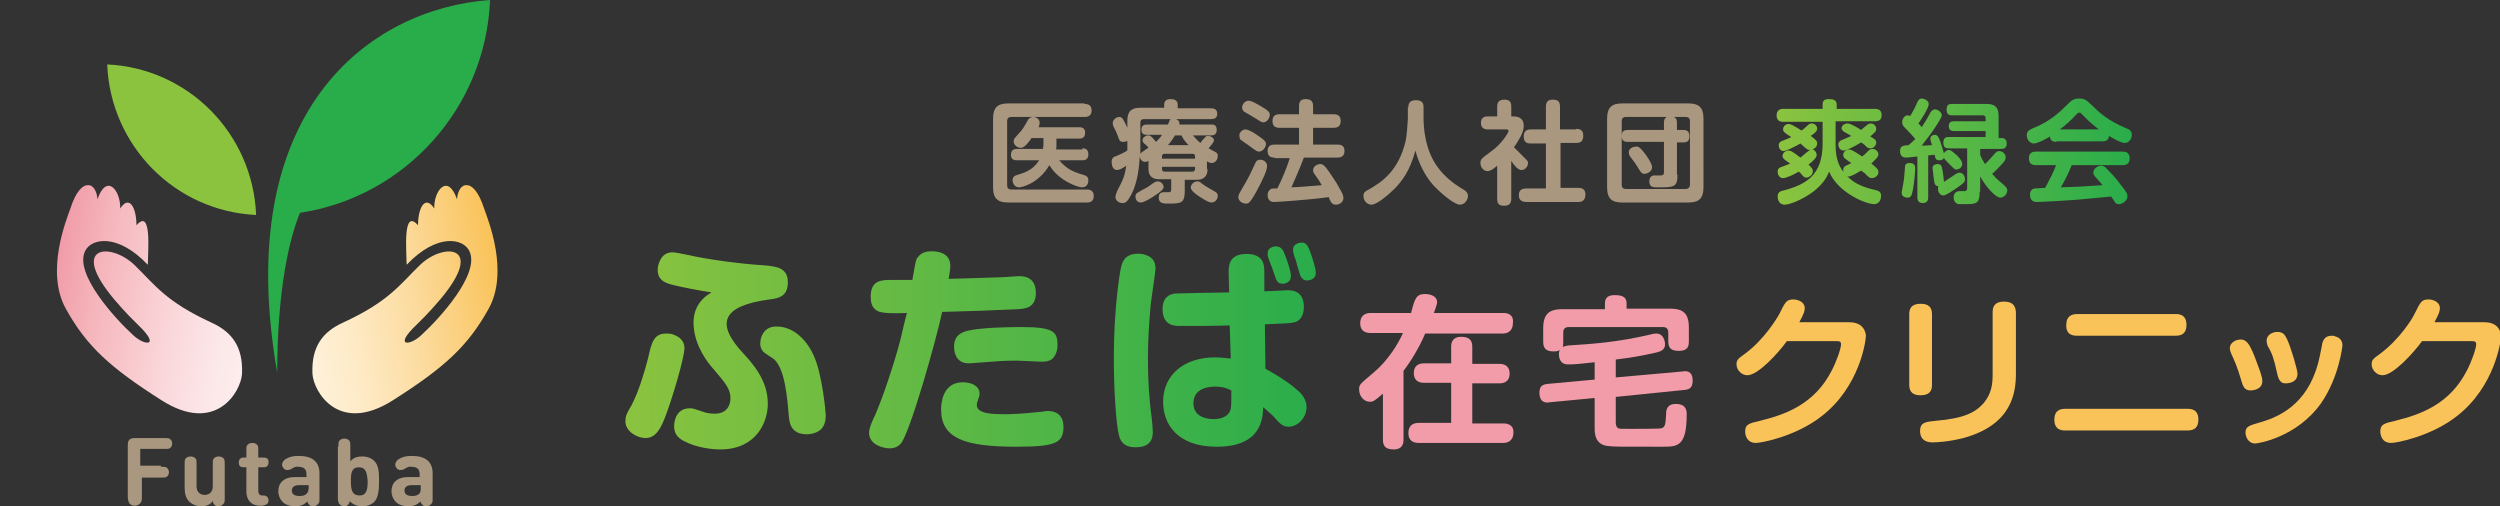 <?xml version="1.0" encoding="utf-8"?>
<!-- Generator: Adobe Illustrator 22.0.1, SVG Export Plug-In . SVG Version: 6.00 Build 0)  -->
<svg version="1.1" id="レイヤー_1" xmlns="http://www.w3.org/2000/svg" xmlns:xlink="http://www.w3.org/1999/xlink" x="0px"
	 y="0px" viewBox="0 0 461.7 93.5" style="enable-background:new 0 0 461.7 93.5;" xml:space="preserve">
<rect x="0" y="0" width="461.7" height="93.5" fill="#333333" stroke="none"/>
<style type="text/css">
	.st0{fill:url(#SVGID_3_);}
	.st1{fill:#F19CA8;}
	.st2{fill:#FAC359;}
	.st3{fill:#A9987F;}
	.st4{fill:url(#SVGID_4_);}
	.st5{fill:#8BC33F;}
	.st6{fill:#29AD4B;}
	.st7{clip-path:url(#SVGID_5_);fill:url(#SVGID_6_);}
	.st8{clip-path:url(#SVGID_7_);fill:url(#SVGID_8_);}
</style>
<g>
	<linearGradient id="SVGID_3_" gradientUnits="userSpaceOnUse" x1="115.533" y1="63.912" x2="243.024" y2="63.912">
		<stop  offset="0" style="stop-color:#8BC33F"/>
		<stop  offset="1" style="stop-color:#29AD4B"/>
	</linearGradient>
	<path class="st0" d="M126.4,64.3c0,1.8-2.3,9.4-3.4,12.3c-0.9,2.4-1.8,4.3-3.8,4.3c-1.5,0-3.7-1.2-3.7-3.1c0-0.9,0.2-1.4,1.1-2.9
		c1.4-2.6,2.6-6.8,3.1-8.8c0.6-2.7,1-4.5,3.3-4.5c0.3,0,0.7,0,1.1,0.1C125,62,126.4,62.6,126.4,64.3 M150.2,65.5
		c-1.3-2.8-3.7-5.2-6.8-5.2c-2.1,0-2.7,1.5-2.9,2.3c0,0.2-0.1,0.5-0.1,0.8c0,0.9,0.4,1.4,0.6,1.6c0.2,0.2,1.6,1.1,1.9,1.3
		c2.1,1.8,2.5,7.3,2.8,10.7c0.1,1,0.3,3.2,3.3,3.2c0.9,0,2.1-0.3,2.8-1.1c0.4-0.5,0.7-1.2,0.7-2.5C152.5,76.4,151.9,69,150.2,65.5
		 M142.1,55.3c1.8-0.2,3.4-0.6,3.4-3.2c0-2.7-2.2-2.9-4.4-3.1c-4.8-0.3-9.3-1-11.5-1.4c-0.8-0.1-4.5-1-5.4-1c-2,0-2.5,1.8-2.7,2.7
		c-0.3,2.5,1.4,3,3.1,3.4c1.7,0.4,4.2,0.9,6.8,1.3c-2.1,1.2-3.5,3.2-3.3,6.1c0.2,3.8,2.6,6.9,3.7,8.1c2.2,2.6,3.1,3.6,3.1,5.4
		c0,0.4-0.1,2.8-2.9,2.8c-1,0-1.8-0.2-2.3-0.4c-1.5-0.5-1.7-0.6-2.3-0.6c-2.9,0-2.9,3.1-2.9,3.3c0,1.1,0.4,2,1.7,2.7
		c2.4,1.3,5.3,1.6,6.8,1.6c6.8,0,8.8-5.2,8.8-8.4c0-3.1-1.3-5.9-4.4-9.2C132.1,59.8,133.2,56.5,142.1,55.3 M169.6,47.4
		c0.6-0.8,1.6-1,2.4-1c1.6,0,3.5,0.5,3.5,2.7c0,0.6-0.1,1.2-0.3,2.4c3.3-0.1,7.2-0.2,9.8-0.3c0.5,0,2.7-0.2,3.1-0.2
		c0.8,0,3.2,0,3.2,3.1c0,2.8-2,2.9-3.3,3c-4.2,0.2-9.4,0.4-14,0.5c-1.1,5.2-6,22.6-7.7,24.4c-0.3,0.3-0.9,0.8-2,0.8
		c-1.1,0-3.8-0.6-3.8-2.9c0-0.9,0.7-2.4,1.1-3.2c1.6-3.7,3.6-9.8,4.7-14c0.4-1.8,0.9-3.9,1.2-4.9c-2.3,0.1-4.7,0.1-5.5-0.4
		c-1.1-0.6-1.2-1.8-1.2-2.6c0-2.5,1.3-3.1,3.3-3.1h4.4C169.1,48.3,169.1,47.9,169.6,47.4 M187.7,82.5c-9.7,0-13.9-1.6-13.9-6.9
		c0-0.5,0-5,4-5c1.5,0,3.1,0.6,3.1,2.1c0,0.4-0.1,0.7-0.2,0.9c-0.2,0.7-0.3,0.8-0.3,1.2c0,0.7,0.5,1.2,1.9,1.5
		c1.1,0.2,2.5,0.2,3.4,0.2c1.1,0,3.3-0.1,6-0.4c0.5,0,1.4-0.2,1.8-0.2c1.8,0,2.9,1,2.9,2.9C196.4,81.8,195,82.5,187.7,82.5
		 M194.3,66.3c-0.5,0.4-1.1,0.5-2,0.5c-0.7,0-3.8-0.2-4.4-0.2c-2.6,0-3.7,0.1-7.5,0.4c-0.2,0-0.9,0.1-1.5,0.1
		c-2.7,0-2.7-2.7-2.7-3.1c0-1.3,0.5-2.4,2.4-2.9c2.6-0.6,7.3-0.7,10.1-0.7c6.2,0,6.6,1,6.6,3.5C195.3,64.6,195,65.7,194.3,66.3
		 M213.4,49.7c0,0.5-0.8,5.6-0.9,6.7c-0.3,3.3-0.5,6.6-0.5,9.9c0,3.6,0.2,7.3,0.7,10.9c0.1,0.9,0.2,2.1,0.2,2.6c0,2-1.2,2.8-3.1,2.8
		c-0.8,0-2.5,0-3.1-2c-0.6-2.1-1-8.8-1-14.6c0-8.9,1.1-15.9,1.4-16.9c0.3-1.1,1-2.5,3.8-2.2C212.9,47.3,213.4,48.3,213.4,49.7
		 M226.9,50.3c0-1.1,0-3.4,3.3-3.4c3.3,0,3.3,2.2,3.3,3.4l0,3.5c0.7,0,4-0.2,4.2-0.2c0.8,0,3.1,0,3.1,3.1c0,2-1.1,2.7-1.7,2.8
		c-0.7,0.2-0.9,0.2-5.5,0.4l0.1,8.2c3.3,1.8,5.1,3.2,6.3,4.3c0.8,0.8,1.3,1.8,1.3,2.8c0,1.8-1.5,3.6-3.3,3.6c-1.1,0-1.6-0.5-2.9-2
		c-0.2-0.2-1.6-1.4-1.8-1.6c-0.1,2.2-0.4,7.3-8.6,7.3c-7.3,0-9.9-4.2-9.9-8.3c0-4.9,3.8-8.2,9.6-8.2c1.3,0,2.2,0.2,2.9,0.2l-0.2-6.1
		c-2.8,0.1-6.3,0.1-9.1,0.1c-1,0-3.3,0-3.3-3.1c0-2.4,1.5-2.8,2.4-2.9c0.5,0,8.1-0.2,9.9-0.2L226.9,50.3z M224.4,71.4
		c-1,0-4,0.2-4,3.1c0,2.8,3.1,2.9,3.7,2.9c0.9,0,2.6-0.2,3.1-1.6c0.2-0.6,0.2-0.9,0.2-3.7C226.6,71.7,225.8,71.4,224.4,71.4
		 M234.2,47.5c-0.1-0.3-0.1-0.6-0.1-0.7c0-1.1,1.1-1.3,1.6-1.3c0.7,0,1.2,0.5,1.5,1.3c0.7,1.8,1.2,3.3,1.2,4.2
		c0,1.3-1.3,1.4-1.5,1.4c-0.6,0-1-0.2-1.3-1c-0.1-0.3-0.6-1.8-0.7-2C234.8,49.1,234.3,47.9,234.2,47.5 M238.9,46.8
		c-0.1-0.3-0.1-0.6-0.1-0.7c0-1.1,1.2-1.3,1.6-1.3c0.9,0,1.2,0.7,1.6,1.8c0.4,1.1,1,2.9,1,3.8c0,1.3-1.4,1.4-1.6,1.4
		c-0.4,0-0.9-0.1-1.3-1c-0.1-0.3-0.5-1.7-0.6-2C239.5,48.4,238.9,47.1,238.9,46.8"/>
	<g>
		<g>
			<path class="st1" d="M277.7,57.8h-12.9c0.6-1.6,0.6-1.8,0.6-2c0-1.2-1.4-1.5-2.2-1.5c-1.6,0-1.9,0.7-2.6,3.5h-7.5
				c-1.2,0-1.9,0.7-1.9,1.9c0,1.1,0.6,1.8,1.9,1.8h6c-0.8,1.8-2.6,4.9-5.3,7.2c-2.7,2.3-2.8,2.3-2.8,3.2c0,1.3,0.9,2.3,2,2.3
				c0.6,0,0.9-0.2,2.4-1.5v8.5c0,1.1,0.4,1.8,2,1.8c1.8,0,1.8-1.4,1.8-1.8V68.5c2.2-2.9,3.6-5.9,4-6.9h14.3c1.2,0,1.9-0.7,1.9-1.9
				C279.6,58.4,278.8,57.8,277.7,57.8z"/>
			<path class="st1" d="M277.7,78.2h-5.8v-7.4h5c1.2,0,1.9-0.6,1.9-1.8c0-1.2-0.7-1.8-1.9-1.8h-5V64c0-1.3-0.7-1.8-2.1-1.8
				c-1.4,0-1.8,0.9-1.8,1.8v3.1h-5c-1.2,0-1.9,0.6-1.9,1.8c0,1.3,0.8,1.8,1.9,1.8h5v7.4h-6c-1.2,0-1.9,0.6-1.9,1.9
				c0,1.2,0.7,1.8,1.9,1.8h15.6c1.2,0,1.9-0.7,1.9-1.9C279.6,78.7,278.7,78.2,277.7,78.2z"/>
			<path class="st1" d="M311.2,72c0.8-0.1,1.4-0.4,1.4-1.7c0-1.9-1.3-1.8-1.8-1.7l-12.4,1.1v-3.3c3.2-0.4,4.8-0.7,7.5-1.3
				c0.8-0.2,1.6-0.5,1.6-1.5c0-0.6-0.3-2-1.6-2c-0.4,0-0.9,0.1-1.2,0.2c-6,1.4-10.4,1.7-15,2c-0.2,0-0.7,0.1-1.1,0.3
				c0.1-0.2,0.1-0.4,0.1-1v-1.7c0-0.7,0.4-1,1-1h17.4c0.7,0,1,0.4,1,1V63c0,1.2,0.4,1.8,2,1.8c1.7,0,1.8-1,1.8-1.8v-2.5
				c0-2.7-1.1-3.5-3.5-3.5h-8V56c0-1.2-0.9-1.5-2.2-1.5c-1.1,0-1.8,0.4-1.8,1.5v1.1h-7.9c-2.3,0-3.5,0.8-3.5,3.5v2.5
				c0,1.1,0.4,1.8,1.9,1.8c0.7,0,1-0.1,1.2-0.3c-0.2,0.3-0.2,0.6-0.2,0.8c0,0.5,0.1,1.9,1.7,1.9c1.2,0,2.3-0.1,4.9-0.4v3.2l-8.7,0.8
				c-0.9,0.1-1.5,0.4-1.5,1.6c0,2,1.4,1.9,1.8,1.8l8.4-0.8V79c0,1,0,3.3,2.8,3.4c0.8,0.1,1.5,0.1,9.7,0.1c2.8,0,4.5,0,4.5-6
				c0-0.5,0-1.9-2-1.9c-1.7,0-1.8,1.2-1.8,1.8c-0.1,2.1-0.2,2.5-0.9,2.7c-0.3,0.1-4.5,0.1-5.4,0.1c-2.2,0-2.3,0-2.5-0.1
				c-0.2-0.1-0.5-0.3-0.5-1.1v-4.7L311.2,72z"/>
		</g>
		<g>
			<path class="st2" d="M341.4,59.5h-9.1c0.8-1.5,1-2,1-2.6c0-1.1-1.2-1.6-2.1-1.6c-1.3,0-1.5,0.5-2.6,2.7c-0.5,0.9-2.8,4.7-6.3,7.3
				c-1.4,1-1.6,1.2-1.6,2c0,1,0.9,2,2,2c2,0,5.8-4.2,7.3-6.3h8.9c0.8,0,1.1,0,1.1,0.6c0,0.8-0.9,3.3-1.7,4.8
				c-3.1,6.1-8.3,8.1-13.2,9.3c-2.2,0.5-2.8,0.7-2.8,2c0,0.5,0.2,2.1,2,2.1c1,0,7.4-1.2,12.2-5c6.9-5.4,8.1-13.7,8.1-14.9
				C344.4,60.6,343.6,59.5,341.4,59.5z"/>
			<path class="st2" d="M356.8,71.1V58c0-1.4-0.8-1.9-2.1-1.9c-1.8,0-2.1,1-2.1,1.9v13.1c0,1.4,0.8,1.9,2.1,1.9
				C356.5,73,356.8,72,356.8,71.1z"/>
			<path class="st2" d="M370.1,55.7c-1.8,0-2.1,1-2.1,2v11.4c0,1.9-0.2,3.6-1.7,5.4c-1.6,1.8-3.9,2.8-8.7,3.2c-2,0.2-3,0.3-3,1.9
				c0,2.1,1.9,2.1,2.3,2.1c0.7,0,2.9-0.1,5.7-0.8c9.1-2.5,9.7-8.5,9.7-12V57.6C372.2,56.2,371.4,55.7,370.1,55.7z"/>
			<path class="st2" d="M383.6,62h18.2c1.1,0,2-0.4,2-2c0-2-1.5-2-2-2h-18.2c-0.9,0-2,0.3-2,2C381.5,62,383.1,62,383.6,62z"/>
			<path class="st2" d="M404,75.5h-22.6c-1.2,0-2,0.5-2,2c0,2,1.5,2,2,2H404c1.2,0,2-0.5,2-2C406,75.5,404.5,75.5,404,75.5z"/>
			<path class="st2" d="M420.5,68.8c0.2,0.9,0.5,2,1.5,2c0.6,0,2.3-0.1,2.3-1.8c0-0.7-1.2-4.8-1.9-6.3c-0.4-0.8-0.7-1.4-1.8-1.4
				c-1,0-2,0.6-2,1.6c0,0.4,0.1,0.7,0.2,1C419.6,65.2,420,66.4,420.5,68.8z"/>
			<path class="st2" d="M431.2,62.1c-0.2-0.1-0.4-0.1-0.6-0.1c-1.4,0-1.7,1.1-1.8,1.9c-0.6,3-0.7,3.3-1.1,4.5
				c-2.4,7.1-7.9,8.9-10.3,9.6c-2.1,0.6-2.7,0.8-2.7,1.9c0,0.6,0.4,2,1.8,2c0.5,0,7.7-1.1,12.2-7.5c3.3-4.8,3.9-10.5,3.9-10.6
				C432.6,63.2,432.4,62.4,431.2,62.1z"/>
			<path class="st2" d="M417.8,70.4c0-0.5-0.1-0.8-0.3-1.5c-1.7-4.8-2.3-6.2-3.7-6.2c-0.9,0-2,0.6-2,1.6c0,0.4,0.2,0.8,0.3,1.1
				c0.6,1.3,1.1,2.4,1.8,4.8c0.3,1.1,0.6,1.9,1.7,1.9C416.2,72.1,417.8,71.9,417.8,70.4z"/>
			<path class="st2" d="M458.7,59.5h-9.1c0.8-1.5,1-2,1-2.6c0-1.1-1.2-1.6-2.1-1.6c-1.3,0-1.5,0.5-2.6,2.7c-0.4,0.9-2.8,4.7-6.3,7.3
				c-1.4,1-1.6,1.2-1.6,2c0,1,0.9,2,2,2c2,0,5.8-4.2,7.3-6.3h8.9c0.8,0,1.1,0,1.1,0.6c0,0.8-0.9,3.3-1.7,4.8
				c-3.1,6.1-8.3,8.1-13.2,9.3c-2.2,0.5-2.8,0.7-2.8,2c0,0.5,0.2,2.1,2,2.1c1,0,7.4-1.2,12.2-5c6.9-5.4,8.1-13.7,8.1-14.9
				C461.7,60.6,460.9,59.5,458.7,59.5z"/>
		</g>
	</g>
</g>
<g>
	<g>
		<path class="st3" d="M200.3,19.2c0.3,0,1.3,0,1.3,1.2c0,1.2-1,1.2-1.3,1.2h-13.5c-0.5,0-0.8,0.2-0.8,0.8v11.8
			c0,0.6,0.3,0.8,0.8,0.8h13.9c0.3,0,1.3,0,1.3,1.2c0,1.2-1,1.2-1.3,1.2h-14.5c-1.8,0-2.8-0.6-2.8-2.8V21.9c0-2.1,0.9-2.8,2.8-2.8
			H200.3z M199.9,27.4c0.3,0,1.1,0,1.1,1.1c0,1.1-0.8,1.1-1.1,1.1h-4.3c1.2,1.3,2,2,4.5,2.7c0.4,0.1,0.9,0.3,0.9,1
			c0,0.5-0.2,1.3-1.2,1.3c-0.7,0-4.3-1.2-6-4.1c-2,3.4-5.1,4.1-5.6,4.1c-0.9,0-1.2-0.9-1.2-1.3c0-0.7,0.5-0.9,0.9-1
			c1.3-0.4,2.9-0.9,4-2.7h-4.1c-0.3,0-1.1,0-1.1-1c0-1,0.7-1.1,1.1-1.1h4.8c0,0,0.1-0.5,0.1-0.7v-1.3h-2.2c-1.1,1.6-1.6,1.8-2,1.8
			c-0.6,0-1.3-0.5-1.3-1.2c0-0.4,0.1-0.5,1-1.5c0.6-0.6,1-1.3,1.5-2.2c0.2-0.5,0.6-0.8,1.1-0.8c0.5,0,1.2,0.3,1.2,1.1
			c0,0.3-0.1,0.5-0.2,0.8h7.5c0.3,0,1.1,0,1.1,1c0,1.1-0.8,1.1-1.1,1.1h-4.2v1.3c0,0.3,0,0.6-0.1,0.7H199.9z"/>
		<path class="st3" d="M223,31.2c0,0.4,0,1-0.5,1.5c-0.5,0.5-1.2,0.5-1.6,0.5h-2.1v2.1c0,2.1-0.6,2.3-2.7,2.3c-1.3,0-2.1,0-2.1-1.1
			c0-0.7,0.3-1,1-1c0.1,0,0.8,0,0.8,0c0.4,0,0.5-0.1,0.5-0.6v-1.8h-2.2c-1.9,0-2-1.3-2-2v-1.4c-0.1,0.1-0.4,0.2-0.6,0.2
			c-0.6,0-1-0.5-1-1.1c-0.1,2-0.4,4.8-1.5,7c-0.8,1.5-1.1,1.7-1.7,1.7c-0.7,0-1.3-0.5-1.3-1.1c0-0.4,0.2-0.7,0.3-1.1
			c1.1-2.1,1.4-2.7,1.7-4.7c-0.4,0.3-1.2,0.8-1.7,0.8c-0.9,0-1-1.1-1-1.5c0-0.8,0.5-1,0.9-1.1c0.5-0.2,1.2-0.5,2-1V26
			c-0.1,0.1-0.4,0.2-0.8,0.2c-0.6,0-0.7-0.3-1-1.2c-0.3-0.7-0.4-1-0.8-1.7c0-0.1-0.1-0.3-0.1-0.6c0-0.6,0.7-1.1,1.2-1.1
			c0.6,0,0.8,0.5,1.5,2v-1.3c0-1.8,0.8-2.4,2.4-2.4h4.4v-0.6c0-0.9,0.8-1,1.2-1c0.6,0,1.3,0.2,1.3,1V20h6.1c0.5,0,1.2,0.1,1.2,1
			c0,0.8-0.5,1-1.2,1h-6.4c0.4,0.2,0.7,0.4,0.6,1h5.9c0.4,0,1,0,1,1c0,0.9-0.6,1-1,1h-3.4c0.9,1,1,1.1,1.4,1.4
			c0.1-0.2,0.7-0.9,0.9-1.1c0.2-0.2,0.3-0.2,0.5-0.2c0.5,0,1.1,0.4,1.1,0.8c0,0.4-0.7,1.1-1,1.5c0.2,0.1,1.1,0.6,1.3,0.7
			c0.4,0.2,0.4,0.5,0.4,0.7c0,0.6-0.4,1.3-1.1,1.3c-0.3,0-0.6-0.1-0.9-0.3V31.2z M213,36.3c-0.6,0.4-1.8,1.1-2.3,1.1
			c-0.8,0-1-0.7-1-1.1c0-0.6,0.2-0.6,1.4-1.3c0.8-0.4,1.1-0.6,1.9-1.2c0.3-0.2,0.5-0.3,0.8-0.3c0.6,0,1.1,0.5,1.1,1.1
			C214.8,35,214.4,35.4,213,36.3z M210.5,28.7c0.1-0.3,0.3-0.6,0.4-0.6c0.3-0.2,0.8-0.6,1.2-0.8c-0.2-0.3-0.5-0.6-0.8-0.8
			c-0.2-0.2-0.3-0.4-0.3-0.6c0-0.5,0.6-0.9,1.1-0.9c0.3,0,0.5,0.1,1.4,1.2c0.4-0.4,0.8-0.8,1.1-1.3h-2.8c-0.6,0-1-0.2-1-1
			c0-0.8,0.6-0.9,1-0.9h3.9c0.3-0.8,0.3-0.8,0.5-1h-4.9c-0.5,0-0.7,0.2-0.7,0.7V28.7z M214.6,29.3h6.1v-0.4c0-0.3-0.1-0.5-0.5-0.5
			h-5.1c-0.4,0-0.5,0.2-0.5,0.5V29.3z M214.6,30.8v0.4c0,0.3,0.1,0.5,0.5,0.5h5.1c0.4,0,0.5-0.3,0.5-0.5v-0.4H214.6z M219.5,26.8
			c-0.9-0.9-1.1-1.4-1.3-1.8H217c-0.3,0.5-0.6,1-1.3,1.8H219.5z M221.1,33.5c0.3,0,0.4,0,1,0.5c0.8,0.6,1.5,0.9,2.3,1.4
			c0.2,0.1,0.5,0.3,0.5,0.8c0,0.5-0.4,1.2-1.2,1.2c-0.5,0-1.6-0.7-2.2-1.1c-0.6-0.4-1.6-1.1-1.6-1.7C220,33.9,220.6,33.5,221.1,33.5
			z"/>
		<path class="st3" d="M232.7,34.1c-1.8,3.5-2.1,3.5-2.6,3.5c-0.7,0-1.4-0.5-1.4-1.2c0-0.5,0.2-0.7,1-2.1c0.8-1.3,1.4-2.6,2.1-4.1
			c0.1-0.3,0.3-0.7,1-0.7c0.5,0,1.2,0.4,1.2,1.1C234.1,31.3,233.1,33.3,232.7,34.1z M230,23.9c0.6,0,1.7,0.7,2.4,1.2
			c1.2,0.8,1.4,1.1,1.4,1.5c0,0.6-0.6,1.4-1.3,1.4c-0.3,0-0.5-0.1-1.7-1c-0.2-0.2-1.2-0.8-1.4-1c-0.4-0.2-0.5-0.4-0.5-1
			C228.8,24.6,229.4,23.9,230,23.9z M230.6,18.6c0.6,0,1.7,0.7,2.4,1.1c1.2,0.7,1.5,1,1.5,1.5c0,0.7-0.6,1.4-1.2,1.4
			c-0.3,0-0.4-0.1-1.7-0.9c-0.3-0.2-1.5-0.9-1.7-1c-0.2-0.1-0.5-0.3-0.5-0.9C229.4,19.3,229.9,18.6,230.6,18.6z M235.4,29.1
			c-0.4,0-1.3,0-1.3-1.2c0-1,0.6-1.2,1.3-1.2h4.5v-3.1h-3.6c-0.3,0-1.3,0-1.3-1.2c0-0.9,0.4-1.3,1.3-1.3h3.6v-1.5
			c0-0.5,0.1-1.3,1.2-1.3c0.9,0,1.4,0.3,1.4,1.3v1.5h3.8c0.3,0,1.3,0,1.3,1.2c0,1-0.5,1.3-1.3,1.3h-3.8v3.1h4.5c0.3,0,1.3,0,1.3,1.1
			c0,0.9-0.4,1.3-1.3,1.3h-6.2c-0.8,2.2-1.9,4.5-2.3,5.5c2.3-0.1,2.9-0.2,5.6-0.4c-0.4-0.7-0.5-0.9-1.3-2c-0.3-0.4-0.3-0.6-0.3-0.8
			c0-0.7,0.8-1.1,1.3-1.1c0.5,0,0.8,0.2,1.7,1.5c0.5,0.8,1.3,1.8,2,3.2c0.5,0.8,0.6,1.2,0.6,1.6c0,0.7-0.7,1.2-1.4,1.2
			c-0.7,0-0.9-0.5-1-0.7c-0.1-0.1-0.3-0.6-0.3-0.7c-4.4,0.6-9.9,0.9-10.1,0.9c-0.2,0-1.2,0-1.2-1.3c0-0.5,0.2-0.8,0.6-1.1
			c0.2-0.1,0.3-0.1,1.2-0.1c0.9-1.8,1.7-3.7,2.3-5.6H235.4z"/>
		<path class="st3" d="M260.1,19.8c0-0.4,0-1.3,1.4-1.3c1.4,0,1.4,0.9,1.4,1.3v2c0,1.6,0.2,5.9,2.7,9.2c1.2,1.6,2.8,2.9,4.5,3.9
			c0.5,0.3,1,0.6,1,1.3c0,0.6-0.5,1.6-1.5,1.6c-1,0-3.5-2.1-4.9-3.6c-1.6-1.8-2.7-4.1-3.3-6.4c-1,3.7-2.4,5.5-3.7,6.9
			c-1.2,1.2-3.4,3.1-4.4,3.1c-0.9,0-1.5-0.8-1.5-1.6c0-0.7,0.4-0.9,0.8-1.1c2.7-1.5,5.7-3.6,7-9.1c0.2-0.9,0.4-3.7,0.4-4V19.8z"/>
		<path class="st3" d="M279.5,21.5c1,0,1.9,0.4,1.9,1.7c0,0.9-0.3,1.8-1.8,4c0.5,0.5,0.9,0.9,1.6,1.6c0.8,0.8,1,0.9,1,1.3
			c0,0.6-0.5,1.3-1.2,1.3c-0.7,0-1.4-0.9-1.9-1.7v7c0,1-0.5,1.3-1.4,1.3c-1.1,0-1.2-0.7-1.2-1.3v-6.1c-0.8,0.7-1.3,1-1.8,1
			c-0.7,0-1.3-0.7-1.3-1.5c0-0.7,0.3-0.9,1.8-2c2.3-1.6,3.4-3.7,3.4-3.9c0-0.3-0.3-0.3-0.5-0.3h-3.3c-0.6,0-1.3-0.2-1.3-1.2
			c0-1.2,0.9-1.2,1.3-1.2h1.7v-1.8c0-0.9,0.4-1.3,1.4-1.3c1.2,0,1.2,0.9,1.2,1.3v1.8H279.5z M291.1,23.8c0.3,0,1.3,0,1.3,1.2
			c0,1-0.4,1.4-1.3,1.4h-2.9v8.3h3.3c0.3,0,1.3,0,1.3,1.2c0,0.9-0.4,1.4-1.3,1.4H282c-0.4,0-1.5,0-1.5-1.2c0-1,0.5-1.3,1.5-1.3h3.5
			v-8.3h-2.8c-0.3,0-1.3,0-1.3-1.2c0-1,0.4-1.4,1.3-1.4h2.8v-4.2c0-0.5,0.1-1.3,1.2-1.3c1,0,1.4,0.3,1.4,1.3v4.2H291.1z"/>
		<path class="st3" d="M314.6,34.6c0,2.1-0.9,2.8-2.8,2.8h-12.2c-1.8,0-2.8-0.6-2.8-2.8V21.9c0-2.1,0.9-2.8,2.8-2.8h12.2
			c1.8,0,2.8,0.6,2.8,2.8V34.6z M312.1,22.4c0-0.6-0.3-0.8-0.8-0.8h-11c-0.6,0-0.8,0.3-0.8,0.8v11.7c0,0.6,0.3,0.8,0.8,0.8h11
			c0.5,0,0.8-0.3,0.8-0.8V22.4z M309.8,32.3c0,2.3-0.7,2.3-3.6,2.3c-0.9,0-1.6,0-1.6-1.1c0-1.1,0.8-1.1,1-1.1c0.2,0,0.9,0,1,0
			c0.7,0,0.7-0.3,0.7-0.7v-5.5h-6.6c-0.4,0-1.2,0-1.2-1c0-1,0.4-1.2,1.2-1.2h6.6v-1.3c0-0.8,0.3-1.2,1.1-1.2c0.8,0,1.3,0.2,1.3,1.2
			v1.3h1.1c0.4,0,1.2,0,1.2,1.1c0,1-0.4,1.2-1.2,1.2h-1.1V32.3z M304.1,28.8c0.4,0.6,1,1.5,1,2.1c0,0.8-0.9,1.2-1.4,1.2
			c-0.5,0-0.7-0.3-1.3-1.3c-0.3-0.5-0.5-0.8-1.2-1.7c-0.2-0.2-0.4-0.6-0.4-1c0-0.6,0.7-1,1.2-1C302.5,27,302.8,27,304.1,28.8z"/>
	</g>
	<linearGradient id="SVGID_4_" gradientUnits="userSpaceOnUse" x1="327.964" y1="28.048" x2="393.785" y2="28.048">
		<stop  offset="0" style="stop-color:#8BC33F"/>
		<stop  offset="1" style="stop-color:#29AD4B"/>
	</linearGradient>
	<path class="st4" d="M346.2,20.1c0.3,0,1.3,0,1.3,1.1c0,0.8-0.3,1.2-1.3,1.2H339v4.5c0,2.7,0.8,4.7,3,6.4c1.3,1,3,1.5,4.4,1.8
		c0.7,0.2,1,0.4,1,1.1c0,0.4-0.2,1.5-1.3,1.5c-1.4,0-6.6-2-8.3-6c-0.3,0.7-0.8,2-2.8,3.6c-2.1,1.6-4.5,2.5-5.4,2.5
		c-1.2,0-1.3-1.2-1.3-1.5c0-0.8,0.5-1,1-1.1c4.2-1.1,7.3-2.8,7.3-8.7v-4h-7.3c-0.4,0-1.2-0.1-1.2-1.2c0-0.9,0.6-1.2,1.2-1.2h7.3
		v-0.8c0-0.7,0.3-1,1.2-1c0.8,0,1.4,0.2,1.4,1v0.8H346.2z M335.5,28.6c0,0.5-0.5,1-1.5,1.8c0.6,0.6,0.8,0.8,0.8,1.2
		c0,0.7-0.7,1.2-1.2,1.2c-0.3,0-0.6-0.2-0.8-0.5c-0.1-0.1-0.2-0.3-0.6-0.6c-1,0.6-2.4,1.2-2.9,1.2c-0.8,0-1-0.8-1-1.2
		c0-0.6,0.4-0.8,0.8-0.9c1-0.4,1.1-0.4,1.5-0.6c-0.2-0.1-1-0.7-1.1-0.8c-0.1-0.1-0.3-0.3-0.3-0.6c0-0.5,0.5-1,1.1-1
		c0.3,0,0.5,0,2.2,1.3c0.3-0.2,0.6-0.5,1.2-1c0.2-0.1,0.3-0.3,0.7-0.4c-0.2,0-0.4,0-0.6-0.1c-0.2-0.1-1.1-0.9-1.3-1.1
		c-1.2,0.7-2.7,1.4-3.1,1.4c-0.7,0-0.9-0.7-0.9-1.1c0-0.5,0.4-0.7,0.7-0.8c1.2-0.5,1.3-0.5,1.6-0.7c-1.3-0.8-1.5-1-1.5-1.4
		c0-0.6,0.5-1,1-1c0.3,0,0.5,0.1,0.9,0.3c0.4,0.2,1,0.6,1.5,0.9c0.2-0.1,0.8-0.6,1.2-1c0.2-0.2,0.4-0.3,0.7-0.3c0.6,0,1,0.5,1,0.9
		c0,0.5-0.3,0.8-1.2,1.4c1.1,0.8,1.2,1,1.2,1.4c0,0.5-0.4,1-1,1.1C335,27.5,335.5,28.1,335.5,28.6z M346.5,26.3
		c0,0.6-0.5,1.1-1.1,1.1c-0.3,0-0.5-0.1-0.7-0.3c-0.6-0.6-0.7-0.6-1-0.8c-1.1,0.7-2.7,1.5-3.2,1.5c-0.8,0-1-0.8-1-1.1
		c0-0.6,0.5-0.8,0.8-0.9c0.9-0.4,1-0.4,1.6-0.7c-0.2-0.1-1.2-0.7-1.4-0.8c-0.1-0.1-0.4-0.3-0.4-0.6c0-0.4,0.4-0.9,1.1-0.9
		c0.6,0,1.9,0.8,2.5,1.2c0.3-0.2,0.3-0.3,1.1-0.9c0.2-0.2,0.5-0.3,0.7-0.3c0.6,0,1,0.5,1,1s-0.3,0.7-1.1,1.4
		C346.3,25.7,346.5,25.9,346.5,26.3z M345.1,27.8c0.2-0.2,0.5-0.3,0.7-0.3c0.6,0,1.1,0.5,1.1,1c0,0.5-0.4,0.8-1.3,1.7
		c1.1,0.9,1.3,1.1,1.3,1.6c0,0.7-0.7,1.1-1.2,1.1c-0.3,0-0.5-0.1-0.8-0.4c-0.6-0.6-0.6-0.6-1.2-1c-0.5,0.3-1.8,1.1-2.3,1.1
		c-0.6,0-1-0.7-1-1.2c0-0.5,0.3-0.7,0.5-0.8c0.2-0.1,0.9-0.4,1-0.5c-0.2-0.1-0.3-0.2-1-0.7c-0.2-0.1-0.5-0.4-0.5-0.8
		c0-0.5,0.5-1,1.1-1c0.5,0,1.8,0.9,2.4,1.3C344.3,28.6,344.4,28.5,345.1,27.8z M353.7,25.7c-0.3-0.5-0.7-0.8-1.5-1.7
		c-0.8-0.8-0.9-0.9-0.9-1.5c0-0.5,0.4-1.2,1-1.2c0.2,0,0.3,0.1,0.5,0.1c0.3-0.6,0.8-1.3,1.1-2.1c0.3-0.7,0.5-1.1,1-1.1
		c0.5,0,1.3,0.4,1.3,1c0,0.7-1.2,2.6-1.9,3.6c0.3,0.3,0.4,0.4,0.6,0.7c0.6-1,0.7-1,1.6-2.7c0.2-0.3,0.5-0.6,0.8-0.6
		c0.6,0,1.3,0.5,1.3,1.1c0,0.4-0.7,1.4-1,1.9c-1.1,1.7-1.8,2.5-2.7,3.7c0.4,0,0.6,0,1.9-0.1c-0.3-0.9-0.3-1-0.3-1.2
		c0-0.5,0.5-0.7,0.8-0.7c0.5,0,0.7,0.4,0.9,0.9c0.3,0.7,0.7,2.2,0.8,2.5c0.4-0.6,0.8-0.6,0.9-0.6c0.3,0,0.5,0.1,1.5,1
		c0.3,0.3,1,1,1,1.6c0,0.4-0.4,1-1.1,1c-0.3,0-0.4-0.1-1-0.7c-0.2-0.2-1.1-1.1-1.3-1.4c-0.2,0.3-0.5,0.4-0.9,0.4
		c-0.6,0-0.7-0.4-0.8-1c-0.2,0-0.3,0-1.2,0.1v7.7c0,0.3,0,1.1-1,1.1s-1-0.8-1-1.1v-7.5c-1.2,0.1-1.6,0.2-2.1,0.2
		c-0.6,0-1.1-0.3-1.1-1.2c0-1,0.6-1,1.6-1.1L353.7,25.7z M353.7,31.2c0,0.4-0.2,3.2-0.6,4.6c-0.1,0.3-0.2,0.7-0.8,0.7
		c-0.1,0-1.1,0-1.1-0.9c0-0.3,0.3-1.5,0.3-1.7c0.2-1.1,0.2-1.8,0.3-2.9c0-0.5,0.1-0.9,0.9-0.9C353.7,30.1,353.7,30.8,353.7,31.2z
		 M360.8,32.4c0.7-0.5,0.9-0.5,1.1-0.5c0.6,0,1,0.6,1,1.2c0,0.5-0.2,0.7-1.5,1.6c-0.6,0.4-2,1.4-2.5,1.4c-0.6,0-1-0.6-1-1.3
		c0-0.2,0-0.3,0.1-0.4c-0.7-0.1-0.7-0.3-0.9-1.6c0-0.3-0.2-1.7-0.2-1.8c0-0.6,0.7-0.7,0.9-0.7c0.7,0,0.8,0.3,1,1.5
		c0,0.1,0.2,1.3,0.2,1.8C359.6,33.2,360.5,32.6,360.8,32.4z M365.6,35.4c0,2-0.4,2.3-2.4,2.3c-1.3,0-1.4,0-1.5,0
		c-0.6-0.1-0.9-0.7-0.9-1.2c0-0.5,0.2-1.2,1.1-1.2c0.2,0,0.8,0,0.9,0c0.3,0,0.5-0.2,0.5-0.6v-7.3h-3.4c-0.3,0-1,0-1-1
		c0-0.8,0.3-1.1,1-1.1h6.8v-1.1h-5.8c-0.3,0-1,0-1-0.9c0-0.8,0.5-0.9,1-0.9h5.8v-0.6c0-0.2-0.1-0.5-0.5-0.5h-5.7c-0.3,0-1,0-1-1
		c0-0.8,0.2-1.1,1-1.1h6.4c1.4,0,2.2,0.5,2.2,2.2v4.1h0.6c0.6,0,0.9,0.4,0.9,1c0,1-0.7,1-1,1h-3.9v1.1c0.2,0.6,0.7,1.4,0.9,1.7
		c0.3-0.3,0.9-0.9,1.5-1.6c0.5-0.6,0.7-0.8,1.1-0.8c0.7,0,1.2,0.6,1.2,1.1c0,0.4-0.1,0.7-0.5,1.1c-0.8,0.9-1.5,1.6-2,2
		c0.5,0.6,0.9,1,1.4,1.4c1.1,0.9,1.4,1.2,1.4,1.7c0,0.6-0.6,1.3-1.3,1.3c-0.8,0-2.6-1.9-3.7-3.9V35.4z M379.8,26.2
		c-0.8,0-1.2-0.3-1.2-1c-0.8,0.5-2.3,1.3-3,1.3c-0.7,0-1.3-0.7-1.3-1.5c0-0.8,0.5-1,1.1-1.3c3.1-1.2,4.9-2.9,6.4-4.4
		c0.8-0.8,1.2-1.1,2.2-1.1c1.1,0,1.3,0.3,2.5,1.4c1.1,1.1,2.8,2.7,6.2,4.1c0.6,0.2,1,0.5,1,1.2c0,0.8-0.6,1.5-1.3,1.5
		c-0.7,0-2.1-0.8-2.9-1.3c-0.1,0.9-0.7,1-1.3,1H379.8z M382.6,30.5c-0.5,1.2-0.9,2.2-2,4.1c2.9-0.1,3.4-0.1,7.7-0.4
		c-0.3-0.4-0.4-0.5-1.2-1.4c-0.5-0.5-0.5-0.7-0.5-1c0-0.6,0.8-1.2,1.4-1.2c0.3,0,0.7,0.1,1,0.5c0.8,0.8,1.8,1.8,2.7,3.1
		c1,1.2,1.2,1.6,1.2,2.1c0,0.7-0.9,1.4-1.6,1.4c-0.5,0-0.7-0.3-0.8-0.5c-0.1-0.1-0.5-0.8-0.6-0.9c-2.1,0.2-4.4,0.4-6.5,0.6
		c-1,0.1-6.3,0.4-7.2,0.4c-0.3,0-1.3,0-1.3-1.3c0-0.2,0-1.1,0.9-1.2c0.2,0,1.6-0.1,1.9-0.1c0.7-1.4,1.5-2.7,2-4.2H376
		c-0.9,0-1.3-0.4-1.3-1.3c0-1.2,1-1.2,1.3-1.2H392c0.8,0,1.3,0.3,1.3,1.3c0,1.2-1,1.2-1.3,1.2H382.6z M387.6,23.9
		c-0.6-0.5-1.8-1.4-3-2.7c-0.3-0.3-0.4-0.4-0.6-0.4s-0.3,0.1-0.6,0.4c-0.9,1-1.9,1.9-3,2.7H387.6z"/>
</g>
<path class="st5" d="M19.8,11.9c0.6,15,12.5,27.1,27.5,27.8C46.7,24.7,34.8,12.6,19.8,11.9"/>
<path class="st6" d="M90.5,0C68.2,1.6,42.7,20.5,51.2,68.8c0-15.5,2.3-24.9,4.2-29.5C74.7,36.4,89.7,20,90.5,0"/>
<path class="st3" d="M29.7,86.2c0.5,0,0.7,0,1,0.1c0.3,0.2,0.5,0.5,0.5,0.9c0,0.4-0.2,0.8-0.5,0.9c-0.2,0.1-0.4,0.1-1,0.1h-3.5v3.5
	c0,0.6,0,0.8-0.2,1.1c-0.2,0.3-0.6,0.6-1.1,0.6c-0.5,0-0.9-0.2-1.1-0.6c-0.1-0.3-0.2-0.5-0.2-1.1v-9.4c0-0.4,0-0.8,0.3-1.1
	c0.3-0.3,0.8-0.3,1.1-0.3h5.3c0.5,0,0.7,0,1,0.1c0.3,0.2,0.5,0.5,0.5,0.9c0,0.4-0.2,0.8-0.5,0.9c-0.2,0.1-0.4,0.1-1,0.1h-4.4v3.1
	H29.7z"/>
<path class="st3" d="M37.2,93.5c-0.9,0-1.6-0.3-2.2-0.8c-0.7-0.7-0.9-1.6-0.9-2.6v-4.3c0-0.6,0-0.8,0.1-1c0.2-0.3,0.5-0.5,1-0.5
	c0.5,0,0.8,0.2,1,0.5c0.1,0.2,0.1,0.5,0.1,1v4c0,1.2,0.8,1.6,1.5,1.6c0.7,0,1.5-0.4,1.5-1.6v-4c0-0.6,0-0.8,0.1-1
	c0.2-0.3,0.5-0.5,1-0.5c0.5,0,0.8,0.2,1,0.5c0.1,0.2,0.1,0.5,0.1,1V92c0,0.6,0,0.8-0.2,1c-0.2,0.3-0.6,0.5-1,0.5
	c-0.3,0-0.6-0.1-0.7-0.3c-0.2-0.2-0.3-0.4-0.3-0.7C38.9,93.2,38,93.5,37.2,93.5"/>
<path class="st3" d="M45.5,86.3h-0.2c-0.4,0-0.6,0-0.8-0.1c-0.3-0.1-0.4-0.4-0.4-0.8c0-0.3,0.1-0.6,0.4-0.8c0.2-0.1,0.3-0.1,0.8-0.1
	h0.2v-1.2c0-0.6,0-0.8,0.1-1c0.2-0.3,0.5-0.5,1-0.5c0.5,0,0.8,0.2,1,0.5c0.1,0.2,0.1,0.5,0.1,1v1.2h0.7c0.4,0,0.6,0,0.8,0.1
	c0.3,0.1,0.4,0.4,0.4,0.8c0,0.3-0.1,0.6-0.4,0.8c-0.2,0.1-0.3,0.1-0.8,0.1h-0.7v4.4c0,0.4,0.2,0.8,0.7,0.8c0.3,0,0.5,0,0.7,0.1
	c0.3,0.1,0.5,0.4,0.5,0.8c0,0.4-0.2,0.7-0.5,0.8c-0.2,0.1-0.5,0.2-0.9,0.2h-0.1c-1.9,0-2.6-1.3-2.6-2.6V86.3z"/>
<path class="st3" d="M53.8,86.6c-0.3,0.2-0.6,0.2-0.8,0.2c-0.2,0-0.5-0.1-0.6-0.3c-0.2-0.2-0.3-0.4-0.3-0.7c0-0.5,0.4-0.9,0.8-1.1
	c0.7-0.4,1.4-0.5,2.3-0.5c2.5,0,3.8,1.1,3.8,3.2V92c0,0.6,0,0.8-0.2,1c-0.2,0.3-0.6,0.5-1,0.5c-0.3,0-0.6-0.1-0.7-0.3
	c-0.2-0.2-0.3-0.3-0.3-0.6c-0.7,0.6-1.2,0.9-2.3,0.9c-1,0-1.8-0.3-2.3-0.8c-0.5-0.5-0.8-1.2-0.8-2c0-1.5,1-2.6,3.1-2.6h2.1v-0.5
	c0-1-0.5-1.4-1.6-1.4C54.7,86.1,54.3,86.3,53.8,86.6 M56.9,89.6h-1.7c-0.9,0-1.3,0.4-1.3,1c0,0.6,0.4,1,1.4,1c0.6,0,1-0.1,1.3-0.4
	c0.3-0.3,0.4-0.6,0.4-1.2V89.6z"/>
<path class="st3" d="M62.5,82.5c0-0.5,0-0.8,0.1-1c0.2-0.3,0.5-0.5,1-0.5c0.5,0,0.8,0.2,1,0.5c0.1,0.2,0.1,0.5,0.1,1v2.7
	c0.6-0.7,1.3-0.9,2.2-0.9c0.9,0,1.7,0.3,2.2,0.8c0.9,0.9,0.9,2.3,0.9,3.8c0,1.5-0.1,3-0.9,3.8c-0.5,0.5-1.3,0.8-2.2,0.8
	c-1,0-1.6-0.3-2.3-0.9c-0.1,0.3-0.2,0.5-0.3,0.6c-0.2,0.2-0.4,0.3-0.7,0.3c-0.4,0-0.8-0.2-1-0.5c-0.1-0.3-0.2-0.4-0.2-1V82.5z
	 M66.3,86.3c-1.4,0-1.5,1.1-1.5,2.6c0,1.5,0.2,2.6,1.6,2.6c1.3,0,1.5-1.1,1.5-2.6C67.8,87.4,67.6,86.3,66.3,86.3"/>
<path class="st3" d="M74.7,86.6c-0.3,0.2-0.6,0.2-0.8,0.2c-0.2,0-0.5-0.1-0.6-0.3c-0.2-0.2-0.3-0.4-0.3-0.7c0-0.5,0.4-0.9,0.8-1.1
	c0.7-0.4,1.4-0.5,2.3-0.5c2.5,0,3.8,1.1,3.8,3.2V92c0,0.6,0,0.8-0.2,1c-0.2,0.3-0.6,0.5-1,0.5c-0.3,0-0.6-0.1-0.7-0.3
	c-0.2-0.2-0.3-0.3-0.3-0.6c-0.7,0.6-1.2,0.9-2.3,0.9c-1,0-1.8-0.3-2.3-0.8c-0.5-0.5-0.8-1.2-0.8-2c0-1.5,1-2.6,3.1-2.6h2.1v-0.5
	c0-1-0.5-1.4-1.6-1.4C75.6,86.1,75.2,86.3,74.7,86.6 M77.7,89.6H76c-0.9,0-1.3,0.4-1.3,1c0,0.6,0.4,1,1.4,1c0.6,0,1-0.1,1.3-0.4
	c0.3-0.3,0.3-0.6,0.3-1.2V89.6z"/>
<g>
	<defs>
		<path id="SVGID_2_" d="M84.4,36.8c-1.7-4.9-4.3-1.6-4.2,1.7c-1.7-2.6-3-0.1-3,3.1c-2.9-3.3-2.1,5-2.1,7.3
			c5.6-5.9,10.5-4.9,11.6-2.5c2,4.2-5.6,12.5-8.9,15.5c-2.1,2-5.2,2.2-0.9-1.9c0.6-0.6,2.2-2.1,4.4-4.7c8.5-10.1,0.6-10.6-3.8-6.3
			c-3.7,3.6-5.7,6.7-14.2,10.6c-3.7,1.7-5.8,4.4-5.6,9.4c0.2,3.4,4.9,11.3,14.9,4.9c9.6-6.1,13.8-10,17.6-16.8
			c3.9-6.9-0.1-16.6-0.8-18.6c-1-3.1-2.2-4.3-3.2-4.3C85.2,34.1,84.5,35.3,84.4,36.8"/>
	</defs>
	<clipPath id="SVGID_5_">
		<use xlink:href="#SVGID_2_"  style="overflow:visible;"/>
	</clipPath>
	
		<linearGradient id="SVGID_6_" gradientUnits="userSpaceOnUse" x1="-68.521" y1="358.196" x2="-67.515" y2="358.196" gradientTransform="matrix(40.775 -7.19 7.19 40.775 269.753 -15037.704)">
		<stop  offset="0" style="stop-color:#FFF4E1"/>
		<stop  offset="0.13" style="stop-color:#FEF1D9"/>
		<stop  offset="0.342" style="stop-color:#FEE9C3"/>
		<stop  offset="0.61" style="stop-color:#FCDB9E"/>
		<stop  offset="0.92" style="stop-color:#FAC868"/>
		<stop  offset="1" style="stop-color:#FAC359"/>
	</linearGradient>
	<polygon class="st7" points="58.6,86.6 102.4,78.9 93,25.6 49.2,33.4 	"/>
</g>
<g>
	<defs>
		<path id="SVGID_1_" d="M18,36.8c1.7-4.9,4.3-1.6,4.2,1.7c1.7-2.6,3-0.1,3,3.1c2.9-3.3,2.1,5,2.1,7.3C21.7,43,16.8,44,15.7,46.4
			c-2,4.2,5.6,12.5,8.9,15.5c2.1,2,5.2,2.2,0.9-1.9c-0.6-0.6-2.2-2.1-4.4-4.7c-8.5-10.1-0.6-10.6,3.8-6.3c3.7,3.6,5.7,6.7,14.2,10.6
			c3.7,1.7,5.8,4.4,5.6,9.4c-0.2,3.4-4.9,11.3-14.9,4.9c-9.6-6.1-13.8-10-17.6-16.8c-3.9-6.9,0.1-16.6,0.8-18.6
			c1-3.1,2.2-4.3,3.2-4.3C17.2,34.1,17.9,35.3,18,36.8"/>
	</defs>
	<clipPath id="SVGID_7_">
		<use xlink:href="#SVGID_1_"  style="overflow:visible;"/>
	</clipPath>
	
		<linearGradient id="SVGID_8_" gradientUnits="userSpaceOnUse" x1="-65.951" y1="344.287" x2="-64.91" y2="344.287" gradientTransform="matrix(36.526 6.441 6.441 -36.526 201.08 13053.38)">
		<stop  offset="0" style="stop-color:#F19CA8"/>
		<stop  offset="0.221" style="stop-color:#F5B6BC"/>
		<stop  offset="0.562" style="stop-color:#FAD5D8"/>
		<stop  offset="0.834" style="stop-color:#FCE8E9"/>
		<stop  offset="1" style="stop-color:#FDEEEF"/>
	</linearGradient>
	<polygon class="st8" points="9.2,25.6 53.2,33.6 44,86.6 0,78.7 	"/>
</g>
</svg>
